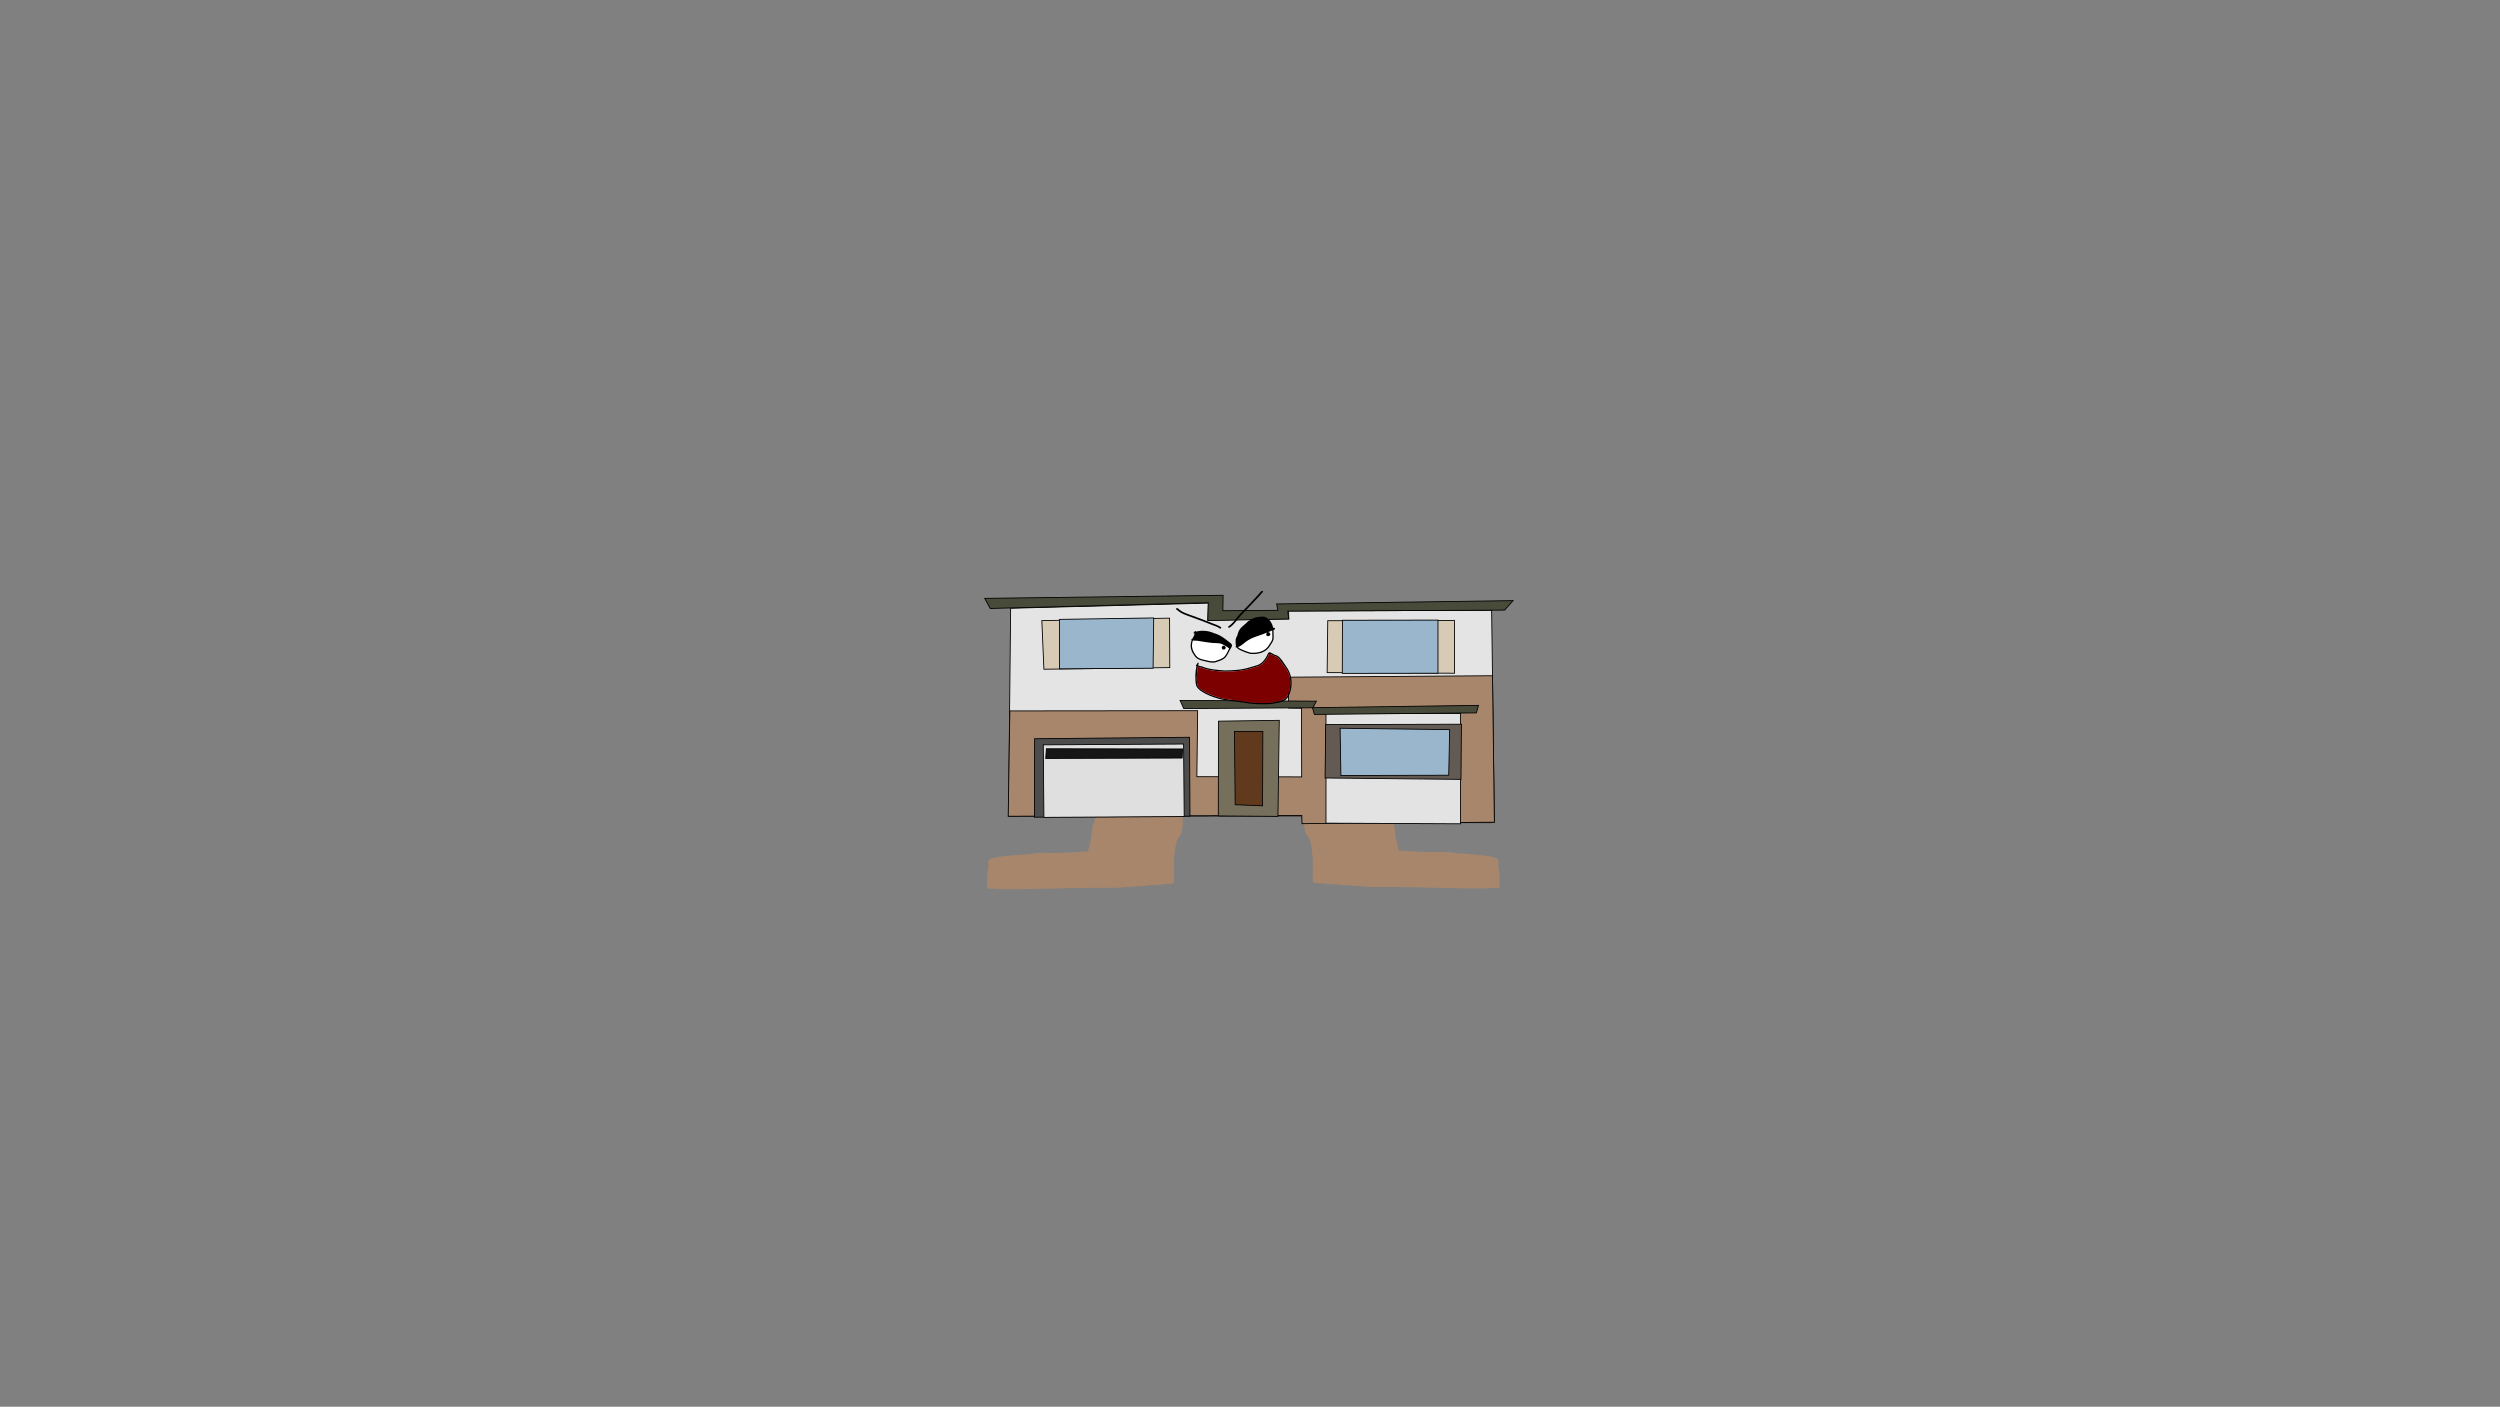 <svg version="1.1" xmlns="http://www.w3.org/2000/svg" xmlns:xlink="http://www.w3.org/1999/xlink" width="2878.25" height="1619.58" viewBox="0,0,2878.25,1619.58"><rect x="0" y="0" width="2878.25" height="1619.58" fill="#808080" stroke="none"/><g transform="translate(1117.373,629.809)"><g data-paper-data="{&quot;isPaintingLayer&quot;:true}" fill-rule="nonzero" stroke-linejoin="miter" stroke-miterlimit="10" stroke-dasharray="" stroke-dashoffset="0" style="mix-blend-mode: normal"><path d="M162.266,264.93c0,-0.412 0.75,-0.412 0.75,-0.412l-0.092,0.102c0.696,-0.314 1.512,-0.473 2.384,-0.563c0.588,-0.48 1.339,-0.868 2.307,-1.067c0,0 0.712,-0.13 0.949,0.26c0.237,0.391 -0.474,0.521 -0.474,0.521c-0.231,0.034 -0.445,0.089 -0.644,0.161c0.974,-0.036 1.955,-0.07 2.868,-0.204c4.868,-0.715 9.729,-1.153 14.744,-1.528c5.41,-0.405 10.837,-0.462 16.265,-0.762c4.972,-0.275 9.941,-0.795 14.925,-0.957c10.526,-0.341 20.98,-0.389 31.523,-0.389c1.135,0.003 4.301,0.06 5.008,0.688c0.876,0.778 -3.213,2.411 -3.621,2.979c-0.907,1.261 0.53,3.471 0.355,4.821c-0.212,1.631 -1.104,3.126 -1.104,4.782c0,3.929 0.335,7.909 -0.061,11.832c-0.16,1.59 -0.745,3.165 -0.747,4.76c-0.007,2.977 0.12,6.135 -0.406,9.094c-0.467,2.63 -2.003,5.058 -2.015,7.742c-1.948,5.435 -0.238,11.134 -1.354,16.645c-0.569,2.809 -0.792,5.992 -2.336,8.698c-0.741,1.299 -2.396,2.437 -3.193,3.725c-0.71,1.148 -0.764,2.572 -1.124,3.771c-1.692,5.643 -1.972,11.46 -2.673,17.162c-0.69,5.617 -0.2,11.325 -0.2,16.956c0,3.293 0.1,6.591 -0.1,9.883c-0.066,1.091 0.313,2.487 -0.83,3.446c-1.262,1.06 -4.741,0.849 -6.784,0.849c-4.733,-0.005 -9.278,0.933 -13.891,1.324c-1.178,0.1 -2.432,-0.085 -3.611,-0.001c-3.611,0.257 -7.245,0.791 -10.946,1.007c-7.327,0.428 -14.67,0.895 -21.969,1.45c-2.798,0.213 -5.648,0.643 -8.475,0.646c-10.274,0 -20.57,-0.105 -30.84,0.056c-10.182,0.16 -20.447,-0.066 -30.585,0.448c-10.467,0.531 -20.978,0.391 -31.478,0.718c-10.365,0.322 -20.681,0.326 -31.061,0.326c-3.482,0 -7.092,0.152 -10.561,-0.001c-2.463,-0.109 -4.875,-0.549 -7.336,-0.666c-1.678,-0.08 -5.126,0.334 -6.484,-0.368c-0.352,-0.182 -0.142,-0.526 -0.17,-0.79c-0.115,-1.089 0,-2.203 0,-3.294c0.002,-5.505 -0.347,-11.38 0.855,-16.841c0.587,-2.669 0.354,-5.377 0.354,-8.064c0,-1.638 -0.149,-3.281 2.218,-4.522c1.669,-0.875 4.526,-1.472 6.531,-2.101c2.864,-0.887 6.52,-1.094 9.738,-1.415c6.713,-0.67 13.438,-1.124 20.156,-1.775c2.89,-0.279 5.971,-0.059 8.821,-0.384c1.919,-0.219 3.7,-0.852 5.599,-1.125c5.157,-0.74 10.861,-0.411 16.141,-0.411c4.69,0 9.443,0.121 14.127,0.001c5.273,-0.135 10.556,-0.696 15.84,-0.891c4.005,-0.148 7.903,-0.429 11.882,-0.697c0.396,-0.027 3.865,-0.014 4.014,-0.11c0.008,-0.005 0.182,-1.934 0.209,-2.033c0.516,-1.86 1.212,-3.773 1.208,-5.656c0.007,-1.302 0.946,-2.434 1.214,-3.711c0.875,-4.166 1.073,-8.434 1.921,-12.626c0.466,-2.304 -0.025,-4.887 1.057,-7.093c0.372,-0.758 1.237,-1.425 1.457,-2.234c0.664,-2.434 0.904,-4.735 2.155,-7.15c1.51,-2.914 2.161,-5.902 3.507,-8.832c1.209,-2.631 2.926,-5.251 4.478,-7.827c3.097,-5.139 7.355,-10.802 7.751,-16.229c0.264,-3.626 1.714,-6.993 3.159,-10.529c0.193,-0.472 0.448,-0.986 0.803,-1.475c-0.172,0.054 -0.327,0.116 -0.463,0.188l-0.898,0.102c0,0 -0.75,0 -0.75,-0.412z" fill="#a8866b" stroke="none" stroke-width="0.5" stroke-linecap="butt"/><path d="M465.221,264.428l-0.898,-0.102c-0.136,-0.072 -0.291,-0.135 -0.463,-0.188c0.355,0.49 0.611,1.003 0.803,1.475c1.445,3.536 2.895,6.903 3.159,10.529c0.395,5.427 4.654,11.089 7.751,16.229c1.552,2.576 3.269,5.196 4.478,7.827c1.346,2.929 1.997,5.918 3.507,8.832c1.251,2.415 1.491,4.716 2.155,7.15c0.221,0.808 1.085,1.475 1.457,2.234c1.082,2.205 0.591,4.788 1.057,7.093c0.848,4.192 1.046,8.46 1.921,12.626c0.268,1.277 1.207,2.408 1.214,3.711c-0.004,1.883 0.692,3.796 1.208,5.656c0.027,0.099 0.202,2.028 0.209,2.033c0.149,0.095 3.618,0.083 4.014,0.11c3.979,0.268 7.877,0.549 11.882,0.697c5.284,0.195 10.567,0.756 15.84,0.891c4.684,0.12 9.438,-0.001 14.127,-0.001c5.281,0 10.985,-0.33 16.141,0.411c1.9,0.273 3.68,0.906 5.599,1.125c2.85,0.325 5.931,0.106 8.821,0.384c6.717,0.651 13.443,1.105 20.156,1.775c3.218,0.321 6.874,0.528 9.738,1.415c2.005,0.629 4.862,1.226 6.531,2.101c2.367,1.241 2.218,2.884 2.218,4.522c0,2.687 -0.233,5.395 0.354,8.064c1.202,5.461 0.853,11.337 0.855,16.841c0,1.091 0.115,2.205 0,3.294c-0.028,0.265 0.182,0.609 -0.17,0.79c-1.358,0.702 -4.806,0.288 -6.484,0.368c-2.461,0.118 -4.873,0.558 -7.336,0.666c-3.47,0.153 -7.079,0.001 -10.561,0.001c-10.381,0 -20.696,-0.004 -31.061,-0.326c-10.5,-0.326 -21.011,-0.187 -31.478,-0.718c-10.138,-0.514 -20.403,-0.289 -30.585,-0.448c-10.27,-0.161 -20.566,-0.056 -30.84,-0.056c-2.828,-0.003 -5.677,-0.433 -8.475,-0.646c-7.3,-0.555 -14.642,-1.022 -21.969,-1.45c-3.701,-0.216 -7.336,-0.75 -10.946,-1.007c-1.179,-0.084 -2.433,0.101 -3.611,0.001c-4.613,-0.391 -9.158,-1.328 -13.891,-1.324c-2.044,0 -5.522,0.211 -6.784,-0.849c-1.143,-0.96 -0.764,-2.355 -0.83,-3.446c-0.2,-3.291 -0.1,-6.589 -0.1,-9.883c0,-5.63 0.49,-11.339 -0.2,-16.956c-0.701,-5.702 -0.981,-11.519 -2.673,-17.162c-0.36,-1.199 -0.414,-2.623 -1.124,-3.771c-0.797,-1.288 -2.452,-2.426 -3.193,-3.725c-1.543,-2.706 -1.767,-5.889 -2.336,-8.698c-1.116,-5.512 0.595,-11.21 -1.354,-16.645c-0.011,-2.683 -1.547,-5.112 -2.015,-7.742c-0.526,-2.959 -0.399,-6.117 -0.406,-9.094c-0.001,-1.595 -0.586,-3.169 -0.747,-4.76c-0.396,-3.923 -0.061,-7.903 -0.061,-11.832c0,-1.657 -0.892,-3.151 -1.104,-4.782c-0.176,-1.35 1.262,-3.561 0.355,-4.821c-0.408,-0.567 -4.497,-2.2 -3.621,-2.979c0.707,-0.628 3.873,-0.686 5.008,-0.688c10.543,0 20.997,0.048 31.523,0.389c4.984,0.162 9.953,0.682 14.925,0.957c5.428,0.3 10.855,0.357 16.265,0.762c5.015,0.375 9.875,0.813 14.744,1.528c0.913,0.134 1.894,0.168 2.868,0.204c-0.199,-0.072 -0.413,-0.127 -0.644,-0.161c0,0 -0.712,-0.13 -0.474,-0.521c0.237,-0.391 0.949,-0.26 0.949,-0.26c0.968,0.199 1.719,0.587 2.307,1.067c0.872,0.09 1.688,0.249 2.384,0.563l-0.092,-0.102c0,0 0.75,0 0.75,0.412c0,0.412 -0.75,0.412 -0.75,0.412z" data-paper-data="{&quot;index&quot;:null}" fill="#a8866b" stroke="none" stroke-width="0.5" stroke-linecap="butt"/><path d="M-1117.373,989.77v-1619.58h2878.25v1619.58z" fill="none" stroke="#000000" stroke-width="0" stroke-linecap="butt"/><g><path d="M46.167,70.472l227.763,-5.93l-0.712,19.45l93.216,-1.186l-0.237,-9.25l233.752,-0.712l3.143,243.596l-4.269,0.889l-216.68,-0.237l-0.237,-7.59l-338.176,0.474l2.431,-238.081z" fill="#e4e4e4" stroke="#000000" stroke-width="1" stroke-linecap="round"/><path d="M16.335,59.087l274.436,-3.558l-0.237,17.789l63.33,-0.474l-1.423,-7.353l272.177,-3.795l-9.725,10.911l-249.704,1.186l1.186,9.013l-93.216,1.898l0.474,-20.636l-250.949,6.641z" fill="#484b3a" stroke="#000000" stroke-width="1" stroke-linecap="round"/><path d="M82.096,84.704l147.059,-2.846l0.237,56.926l-144.924,1.898z" fill="#d7cbb5" stroke="#000000" stroke-width="1" stroke-linecap="round"/><path d="M210.891,81.62l-0.712,57.875l-107.685,0.712v-56.926z" fill="#9ab6cc" stroke="#000000" stroke-width="1" stroke-linecap="round"/><path d="M260.589,264.382l120.671,0.237l-0.237,-79.044l-14.943,-0.237v-35.519l234.879,-1.66l2.135,168.643l-221.483,1.66l-0.237,-9.488l-337.998,0.949l1.898,-121.264l216.2,-0.237z" fill="#a8866b" stroke="#000000" stroke-width="1" stroke-linecap="round"/><path d="M285.257,309.567l0.237,-109.108l69.972,-0.949l-1.542,110.591z" fill="#766f5c" stroke="#000000" stroke-width="1" stroke-linecap="round"/><path d="M304.707,296.659l-0.884,-84.335h32.709l-0.354,85.573z" fill="#613a1d" stroke="#000000" stroke-width="1" stroke-linecap="round"/><path d="M409.242,317.876v-126.149l154.836,-0.177v127.077z" fill="#e3e3e3" stroke="#000000" stroke-width="1" stroke-linecap="round"/><path d="M408.889,204.412l156.294,-0.442l-0.53,63.517l-156.471,-1.591z" fill="#635a53" stroke="#000000" stroke-width="1" stroke-linecap="round"/><path d="M426.392,263.022l-0.884,-54.411l126.105,1.591l-1.061,52.511z" fill="#9ab6cc" stroke="#000000" stroke-width="1" stroke-linecap="round"/><path d="M393.639,184.919l191.169,-2.652l-2.475,8.663l-186.439,1.768z" fill="#484b3a" stroke="#000000" stroke-width="1" stroke-linecap="round"/><path d="M394.17,185.052l-148.692,0.884l-4.243,-9.371l156.913,0.884z" fill="#484b3a" stroke="#000000" stroke-width="1" stroke-linecap="round"/><path d="M410.568,144.564l0.707,-59.76l145.863,-0.354v60.82z" fill="#d7cbb5" stroke="#000000" stroke-width="1" stroke-linecap="round"/><path d="M428.028,145.448l0.177,-61.174l109.972,-0.177v61.174z" fill="#9ab6cc" stroke="#000000" stroke-width="1" stroke-linecap="round"/><path d="M73.558,311.044l0.237,-90.37l178.368,-1.66l0.474,90.791z" fill="#4d4d4d" stroke="#000000" stroke-width="1" stroke-linecap="round"/><path d="M84.468,311.227l-0.712,-83.491l161.528,-0.949l0.712,83.491z" fill="#dfdfdf" stroke="#000000" stroke-width="1" stroke-linecap="round"/><path d="M87.315,232.242l156.784,0.237l-0.474,10.436l-157.021,0.474z" fill="#161616" stroke="#000000" stroke-width="1" stroke-linecap="round"/><path d="M279.893,100.548c5.998,1.629 11.438,5.305 16.108,9.308c1.952,1.673 4.589,2.18 3.145,4.747c-2.657,3.807 -4.13,9.704 -7.945,12.652c-2.94,2.271 -7.038,3.016 -10.439,4.355c-2.961,0.121 -5.632,-0.192 -8.478,-0.951c-6.101,-1.628 -10.661,-1.587 -14.083,-7.595c-3.865,-5.721 -4.269,-11.206 -1.442,-17.716c0.903,-2.08 2.68,-4.097 2.766,-6.412c6.55,-2 14.177,-1.188 20.368,1.613z" data-paper-data="{&quot;noHover&quot;:false,&quot;origItem&quot;:[&quot;Path&quot;,{&quot;applyMatrix&quot;:true,&quot;segments&quot;:[[[497.47734,89.69336],[13.09949,-3.99953],[-0.17268,4.63046]],[[491.9611,102.49271],[1.80659,-4.16003],[-5.65392,13.01925]],[[494.84511,137.84259],[-7.72972,-11.44295],[6.8448,12.0158]],[[522.9496,152.97773],[-12.20142,-3.25637],[5.69138,1.51894]],[[539.85472,154.87817],[-5.92109,0.24175],[6.80104,-2.67788]],[[560.67856,146.19999],[-5.88025,4.54239],[7.63131,-5.89505]],[[576.54376,120.96383],[-5.31425,7.61339],[2.88921,-5.13411]],[[570.25773,111.49403],[3.90398,3.34563],[-9.34116,-8.00519]],[[538.11932,92.95171],[11.99654,3.25884],[-12.38195,-5.60214]]],&quot;closed&quot;:true}]}" fill="#ffffff" stroke="none" stroke-width="0.5" stroke-linecap="butt"/><path d="M307.115,105.93c1.748,-3.502 1.82,-7.523 4.284,-10.735c2.459,-3.206 6.28,-5.381 8.925,-8.47c4.458,-2.942 7.258,-4.586 12.695,-4.962c1.957,-0.136 4.365,-0.575 6.234,0.37c1.553,0.785 2.957,2.31 4.235,3.462c3.62,4.606 4.115,9.407 4.013,15.045c-0.033,1.832 0.269,3.878 -0.172,5.675c-0.498,2.029 -2.191,4.108 -3.252,5.877c-4.381,8.184 -13.015,10.014 -21.667,9.461c-3.759,-1.082 -7.053,-2.176 -10.587,-3.873c-1.311,-0.63 -3.51,-1.619 -4.29,-3.028c-1.151,-2.08 -0.882,-5.699 -0.891,-7.978c0.037,-0.175 0.081,-0.337 0.129,-0.49c0.229,-0.124 0.343,-0.353 0.343,-0.353z" data-paper-data="{&quot;noHover&quot;:false,&quot;origItem&quot;:[&quot;Path&quot;,{&quot;applyMatrix&quot;:true,&quot;segments&quot;:[[[591.99303,104.30123],[0.45774,-0.24706],[-0.09659,0.30539]],[[591.73436,105.27867],[0.07388,-0.34974],[0.01615,4.55904]],[[593.50153,121.20405],[-2.30118,-4.16041],[1.55908,2.81873]],[[602.06624,127.2437],[-2.62217,-1.25919],[7.06784,3.39402]],[[623.19401,134.96473],[-7.51884,-2.16336],[17.30376,1.10665]],[[666.4208,116.08813],[-8.76227,16.36805],[2.12139,-3.53685]],[[672.91221,104.36528],[-0.99507,4.05814],[0.88097,-3.5928]],[[673.25374,93.04341],[-0.06635,3.6644],[0.20419,-11.27739]],[[665.25555,63.01771],[7.23943,9.21234],[-2.55667,-2.30387]],[[656.80341,56.10918],[3.10535,1.57051],[-3.73783,-1.89039]],[[644.36006,55.37985],[3.91339,-0.271],[-10.87326,0.75296]],[[619.03979,65.29929],[8.91519,-5.88492],[-5.29018,6.17752]],[[601.24159,82.18617],[4.91764,-6.41275],[-4.92631,6.42405]],[[592.67965,103.59643],[3.49599,-7.0032],[0,0]]],&quot;closed&quot;:true}]}" fill="#ffffff" stroke="none" stroke-width="0.5" stroke-linecap="butt"/><path d="M289.246,115.82c0,-1.243 1.007,-2.25 2.25,-2.25c1.243,0 2.25,1.007 2.25,2.25c0,1.243 -1.007,2.25 -2.25,2.25c-1.243,0 -2.25,-1.007 -2.25,-2.25z" fill="#000000" stroke="none" stroke-width="0.5" stroke-linecap="butt"/><path d="M297.549,116.573c-2.76,-2.22 -6.059,-4.019 -9.559,-5.488c-1.308,-0.054 -2.589,-0.25 -3.895,-0.426c-7.717,0.006 -15.244,-1.606 -22.832,-2.743c-2.158,-0.323 -3.486,0.083 -5.091,-0.38l-0.104,0.347l-0.193,-0.058c-1.738,5.455 -0.998,10.231 2.371,15.218c3.422,6.008 7.952,5.939 14.052,7.568c2.846,0.759 5.492,1.071 8.453,0.95c3.401,-1.339 7.472,-2.068 10.412,-4.339c3.16,-2.441 4.704,-6.882 6.65,-10.498c-0.162,-0.068 -0.265,-0.15 -0.265,-0.15zM254.262,106.597c0,-0.45 0.297,-0.83 0.706,-0.956l0.439,-0.146c1.035,-1.949 2.436,-4.194 2.66,-6.012c-0.103,0.04 -0.206,0.08 -0.309,0.121c0,0 -0.696,0.279 -0.975,-0.418c-0.279,-0.696 0.418,-0.975 0.418,-0.975c0.255,-0.102 0.512,-0.2 0.771,-0.293c-0.01,-0.073 -0.021,-0.146 -0.031,-0.218l-0.008,-0.325c0,0 0,-0.75 0.75,-0.75c0.75,0 0.75,0.75 0.75,0.75l-0.005,0.071c6.767,-1.965 14.627,-1.154 20.965,1.741c6.176,1.691 11.741,5.432 16.553,9.558c2.548,2.185 5.404,2.934 3.425,6.65c-2.801,3.99 -4.279,9.877 -8.269,12.998c-3.093,2.42 -7.42,3.293 -11.044,4.637c-3.203,0.171 -6.066,-0.141 -9.147,-0.97c-6.47,-1.741 -11.288,-1.856 -14.938,-8.224c-3.577,-5.295 -4.435,-9.882 -2.549,-16.146c0.038,-0.125 0.081,-0.253 0.131,-0.385c-0.181,-0.181 -0.293,-0.431 -0.293,-0.708z" fill="#000000" stroke="none" stroke-width="0.5" stroke-linecap="butt"/><path d="M348.511,92.903l1.194,0.109c0.515,0.041 0.92,0.472 0.92,0.997c0,0.383 -0.215,0.716 -0.532,0.884l-0.968,0.538l-0.017,-0.03l-0.066,0.071c-0.083,0.027 -0.167,0.055 -0.251,0.083c0.16,1.638 0.192,3.339 0.16,5.119c-0.035,1.961 0.259,4.084 -0.218,6.006c-0.541,2.18 -2.251,4.323 -3.393,6.226c-4.685,8.758 -13.912,10.816 -23.175,10.176c-3.897,-1.103 -7.297,-2.225 -10.952,-3.984c-1.53,-0.737 -3.803,-1.847 -4.817,-3.427c-0.007,0.002 -0.014,0.003 -0.021,0.005c0,0 -0.978,0.21 -1.187,-0.768c-0.129,-0.6 0.19,-0.911 0.455,-1.061c-0.601,-2.291 -0.448,-5.203 -0.442,-7.249c0.219,-0.955 0.678,-1.599 0.768,-2.529l-0.006,-0.126c0,0 0,-0.729 0.718,-0.75c1.061,-3.023 1.508,-6.197 3.575,-8.891c2.515,-3.279 6.358,-5.535 9.098,-8.656c4.68,-3.148 7.816,-4.929 13.547,-5.33c2.261,-0.158 4.829,-0.555 6.98,0.511c1.721,0.853 3.263,2.505 4.668,3.78c2.135,2.697 3.286,5.456 3.872,8.398zM342.524,97.951c0.061,0.02 0.124,0.046 0.188,0.078c0.041,-0.002 0.083,-0.003 0.125,-0.003c1.243,0 2.25,1.007 2.25,2.25c0.451,0.719 -0.197,1.517 -1.152,1.964c-0.224,0.125 -0.471,0.214 -0.734,0.256c-0.956,0.228 -2.006,0.084 -2.565,-0.754c-0.206,-0.31 -0.203,-1.094 -0.013,-1.875c0.027,-0.15 0.07,-0.295 0.126,-0.433c0.119,-0.35 0.276,-0.68 0.468,-0.944c-1.582,0.654 -3.16,1.307 -4.722,1.903c-5.861,2.128 -11.433,3.521 -16.817,6.821c-3.928,2.408 -7.383,6.391 -11.76,8.005c0.957,1.147 2.787,1.971 3.939,2.524c3.534,1.697 6.804,2.779 10.564,3.861c8.652,0.553 17.232,-1.254 21.613,-9.438c1.061,-1.768 2.748,-3.832 3.246,-5.861c0.44,-1.796 0.138,-3.829 0.171,-5.661c0.029,-1.592 0.011,-3.114 -0.111,-4.583c-1.599,0.58 -3.208,1.228 -4.817,1.89z" fill="#000000" stroke="none" stroke-width="0.5" stroke-linecap="butt"/><path d="M237.631,72.292c-0.09,-0.002 -0.993,-0.05 -0.993,-1c0,-1 1,-1 1,-1l1.108,0.293c4.616,4.616 10.952,6.291 17.016,8.509c7.522,2.752 14.976,5.462 22.378,8.526c3.289,1.362 7.175,2.409 10.047,4.537c0,0 0.8,0.6 0.2,1.4c-0.6,0.8 -1.4,0.2 -1.4,0.2c-2.679,-2.039 -6.514,-3.007 -9.612,-4.289c-7.377,-3.054 -14.805,-5.753 -22.301,-8.496c-6.233,-2.28 -12.627,-4.05 -17.444,-8.68z" fill="#000000" stroke="none" stroke-width="0.5" stroke-linecap="butt"/><path d="M336.564,50.878c0.555,0.832 -0.277,1.387 -0.277,1.387l-0.388,0.209c-4.632,5.524 -9.793,10.718 -14.723,16.027c-4.143,4.461 -8.574,8.624 -12.468,13.322c-3.383,4.082 -5.973,8.156 -10.566,10.983c0,0 -0.852,0.524 -1.376,-0.328c-0.524,-0.852 0.328,-1.376 0.328,-1.376c4.387,-2.7 6.838,-6.651 10.074,-10.556c3.918,-4.727 8.374,-8.917 12.542,-13.406c4.901,-5.278 10.082,-10.424 14.652,-15.947l0.815,-0.593c0,0 0.832,-0.555 1.387,0.277z" fill="#000000" stroke="none" stroke-width="0.5" stroke-linecap="butt"/><path d="M259.696,135.444c0.388,-0.291 0.713,-0.143 0.894,-0.002c0.188,-0.646 0.39,-1.271 0.606,-1.871c0,0 0.256,-0.705 0.961,-0.449c0.705,0.256 0.449,0.961 0.449,0.961c-0.254,0.693 -0.446,1.414 -0.599,2.15c1.377,0.511 2.749,0.901 4.25,1.12c8.391,3.455 17.101,4.027 26.11,4.685c9.76,-0.003 20.133,-0.628 29.488,-3.662c2.947,-0.946 6.058,-1.543 8.947,-2.656c5.538,-2.133 9.491,-8.014 11.657,-13.282c0.464,-0.45 0.776,-1.152 1.391,-1.349c1.011,-0.324 5.165,2.364 6.195,2.815c1.039,0.454 2.305,0.674 3.293,1.23c4.122,2.322 7.48,8.72 10.228,12.482c6.166,8.448 7.594,18.928 4.683,28.972c-0.763,2.605 -2.214,5.669 -3.895,7.816c-3.851,4.921 -13.426,5.348 -19.044,6.445c-10.513,0.555 -20.439,0.172 -30.796,-1.634c-9.782,-1.706 -20.088,-1.844 -29.639,-4.763c-6.683,-2.049 -12.734,-4.189 -18.621,-8.047c-2.663,-1.746 -5.277,-3.945 -6.513,-6.936c-1.426,-6.406 -1.285,-15.33 0.406,-22.358c-0.004,-0.002 -0.009,-0.004 -0.013,-0.006l-0.589,-0.612c0,0 -0.45,-0.6 0.15,-1.05zM261.744,137.737c-0.2,1.356 -0.324,2.733 -0.507,4.053c-0.763,5.491 -1.275,11.782 -0.063,17.232c1.05,2.631 3.583,4.609 5.903,6.129c5.772,3.78 11.686,5.858 18.238,7.868c9.477,2.917 19.745,3.025 29.457,4.719c10.22,1.783 19.98,2.128 30.355,1.623c4.413,-0.873 8.824,-1.579 13.091,-3.038c1.599,-0.546 3.919,-1.481 4.998,-2.895c1.532,-2.008 2.897,-4.837 3.592,-7.258c2.792,-9.6 1.438,-19.599 -4.454,-27.67c-1.361,-1.866 -2.967,-3.537 -4.269,-5.449c-1.495,-2.196 -3.058,-5.249 -5.469,-6.602c-0.938,-0.527 -2.186,-0.741 -3.173,-1.171c-1.339,-0.584 -4.999,-3.117 -5.715,-2.045c-2.158,5.577 -6.615,11.644 -12.359,13.874c-2.923,1.135 -6.075,1.736 -9.058,2.696c-9.554,3.047 -20.044,3.736 -30.002,3.733c-9.079,-0.657 -18.016,-1.171 -26.453,-4.737c-1.445,-0.202 -2.784,-0.579 -4.115,-1.062z" fill="#000000" stroke="none" stroke-width="0.5" stroke-linecap="butt"/><path d="M265.81,138.787c8.437,3.566 17.375,4.076 26.454,4.733c9.958,0.003 20.523,-0.711 30.077,-3.758c2.983,-0.96 6.144,-1.552 9.068,-2.687c5.744,-2.23 10.127,-8.231 12.284,-13.808c0.716,-1.072 4.452,1.397 5.791,1.98c0.987,0.43 2.236,0.647 3.174,1.174c2.411,1.353 3.978,4.414 5.473,6.61c1.302,1.913 2.91,3.59 4.271,5.456c5.891,8.071 7.245,18.097 4.453,27.696c-0.696,2.421 -2.063,5.256 -3.595,7.265c-1.079,1.414 -3.402,2.353 -5,2.899c-4.267,1.459 -8.684,2.174 -13.097,3.047c-10.375,0.505 -20.171,0.176 -30.391,-1.607c-9.712,-1.694 -20.021,-1.822 -29.498,-4.739c-6.552,-2.009 -12.474,-4.103 -18.246,-7.883c-2.32,-1.52 -4.855,-3.505 -5.905,-6.136c-1.212,-5.45 -0.7,-11.757 0.064,-17.248c0.183,-1.32 0.308,-2.7 0.508,-4.056c1.331,0.484 2.67,0.86 4.115,1.062z" data-paper-data="{&quot;noHover&quot;:false,&quot;origItem&quot;:[&quot;Path&quot;,{&quot;applyMatrix&quot;:true,&quot;segments&quot;:[[[293.38409,57.80363],[1.33136,0.48365],[-0.20021,1.35617]],[[292.877,61.85628],[0.18346,-1.32],[-0.76323,5.49134]],[[292.81365,79.08851],[-1.2116,-5.4502],[1.0501,2.63066]],[[298.71707,85.21728],[-2.32036,-1.5196],[5.77224,3.78024]],[[316.95548,93.08482],[-6.55221,-2.00934],[9.47718,2.91733]],[[346.41286,97.80404],[-9.71188,-1.69393],[10.22034,1.78262]],[[376.76767,99.42691],[-10.37484,0.50542],[4.41282,-0.87289]],[[389.8583,96.38899],[-4.26709,1.45852],[1.59867,-0.54644]],[[394.8565,93.49406],[-1.07895,1.41423],[1.53233,-2.00849]],[[398.44893,86.23643],[-0.69589,2.42051],[2.79192,-9.59979]],[[393.99535,58.56663],[5.89125,8.07068],[-1.36092,-1.86583]],[[389.72673,53.11714],[1.30195,1.9128],[-1.49454,-2.19576]],[[384.25801,46.51539],[2.41082,1.35285],[-0.93833,-0.52655]],[[381.08543,45.34421],[0.98653,0.43004],[-1.33922,-0.58378]],[[375.37049,43.29962],[0.71601,-1.07213],[-2.15786,5.5768]],[[363.01137,57.17401],[5.74427,-2.23017],[-2.9234,1.13499]],[[353.95369,59.87011],[2.9829,-0.9597],[-9.55447,3.0466]],[[323.95212,63.60324],[9.95801,0.00322],[-9.07882,-0.6568]],[[297.4991,58.86601],[8.43725,3.56644],[-1.44473,-0.20211]]],&quot;closed&quot;:true}]}" fill="#7d0000" stroke="none" stroke-width="0.5" stroke-linecap="butt"/></g></g></g></svg><!--rotationCenter:1437.37278:809.8093100000002-->